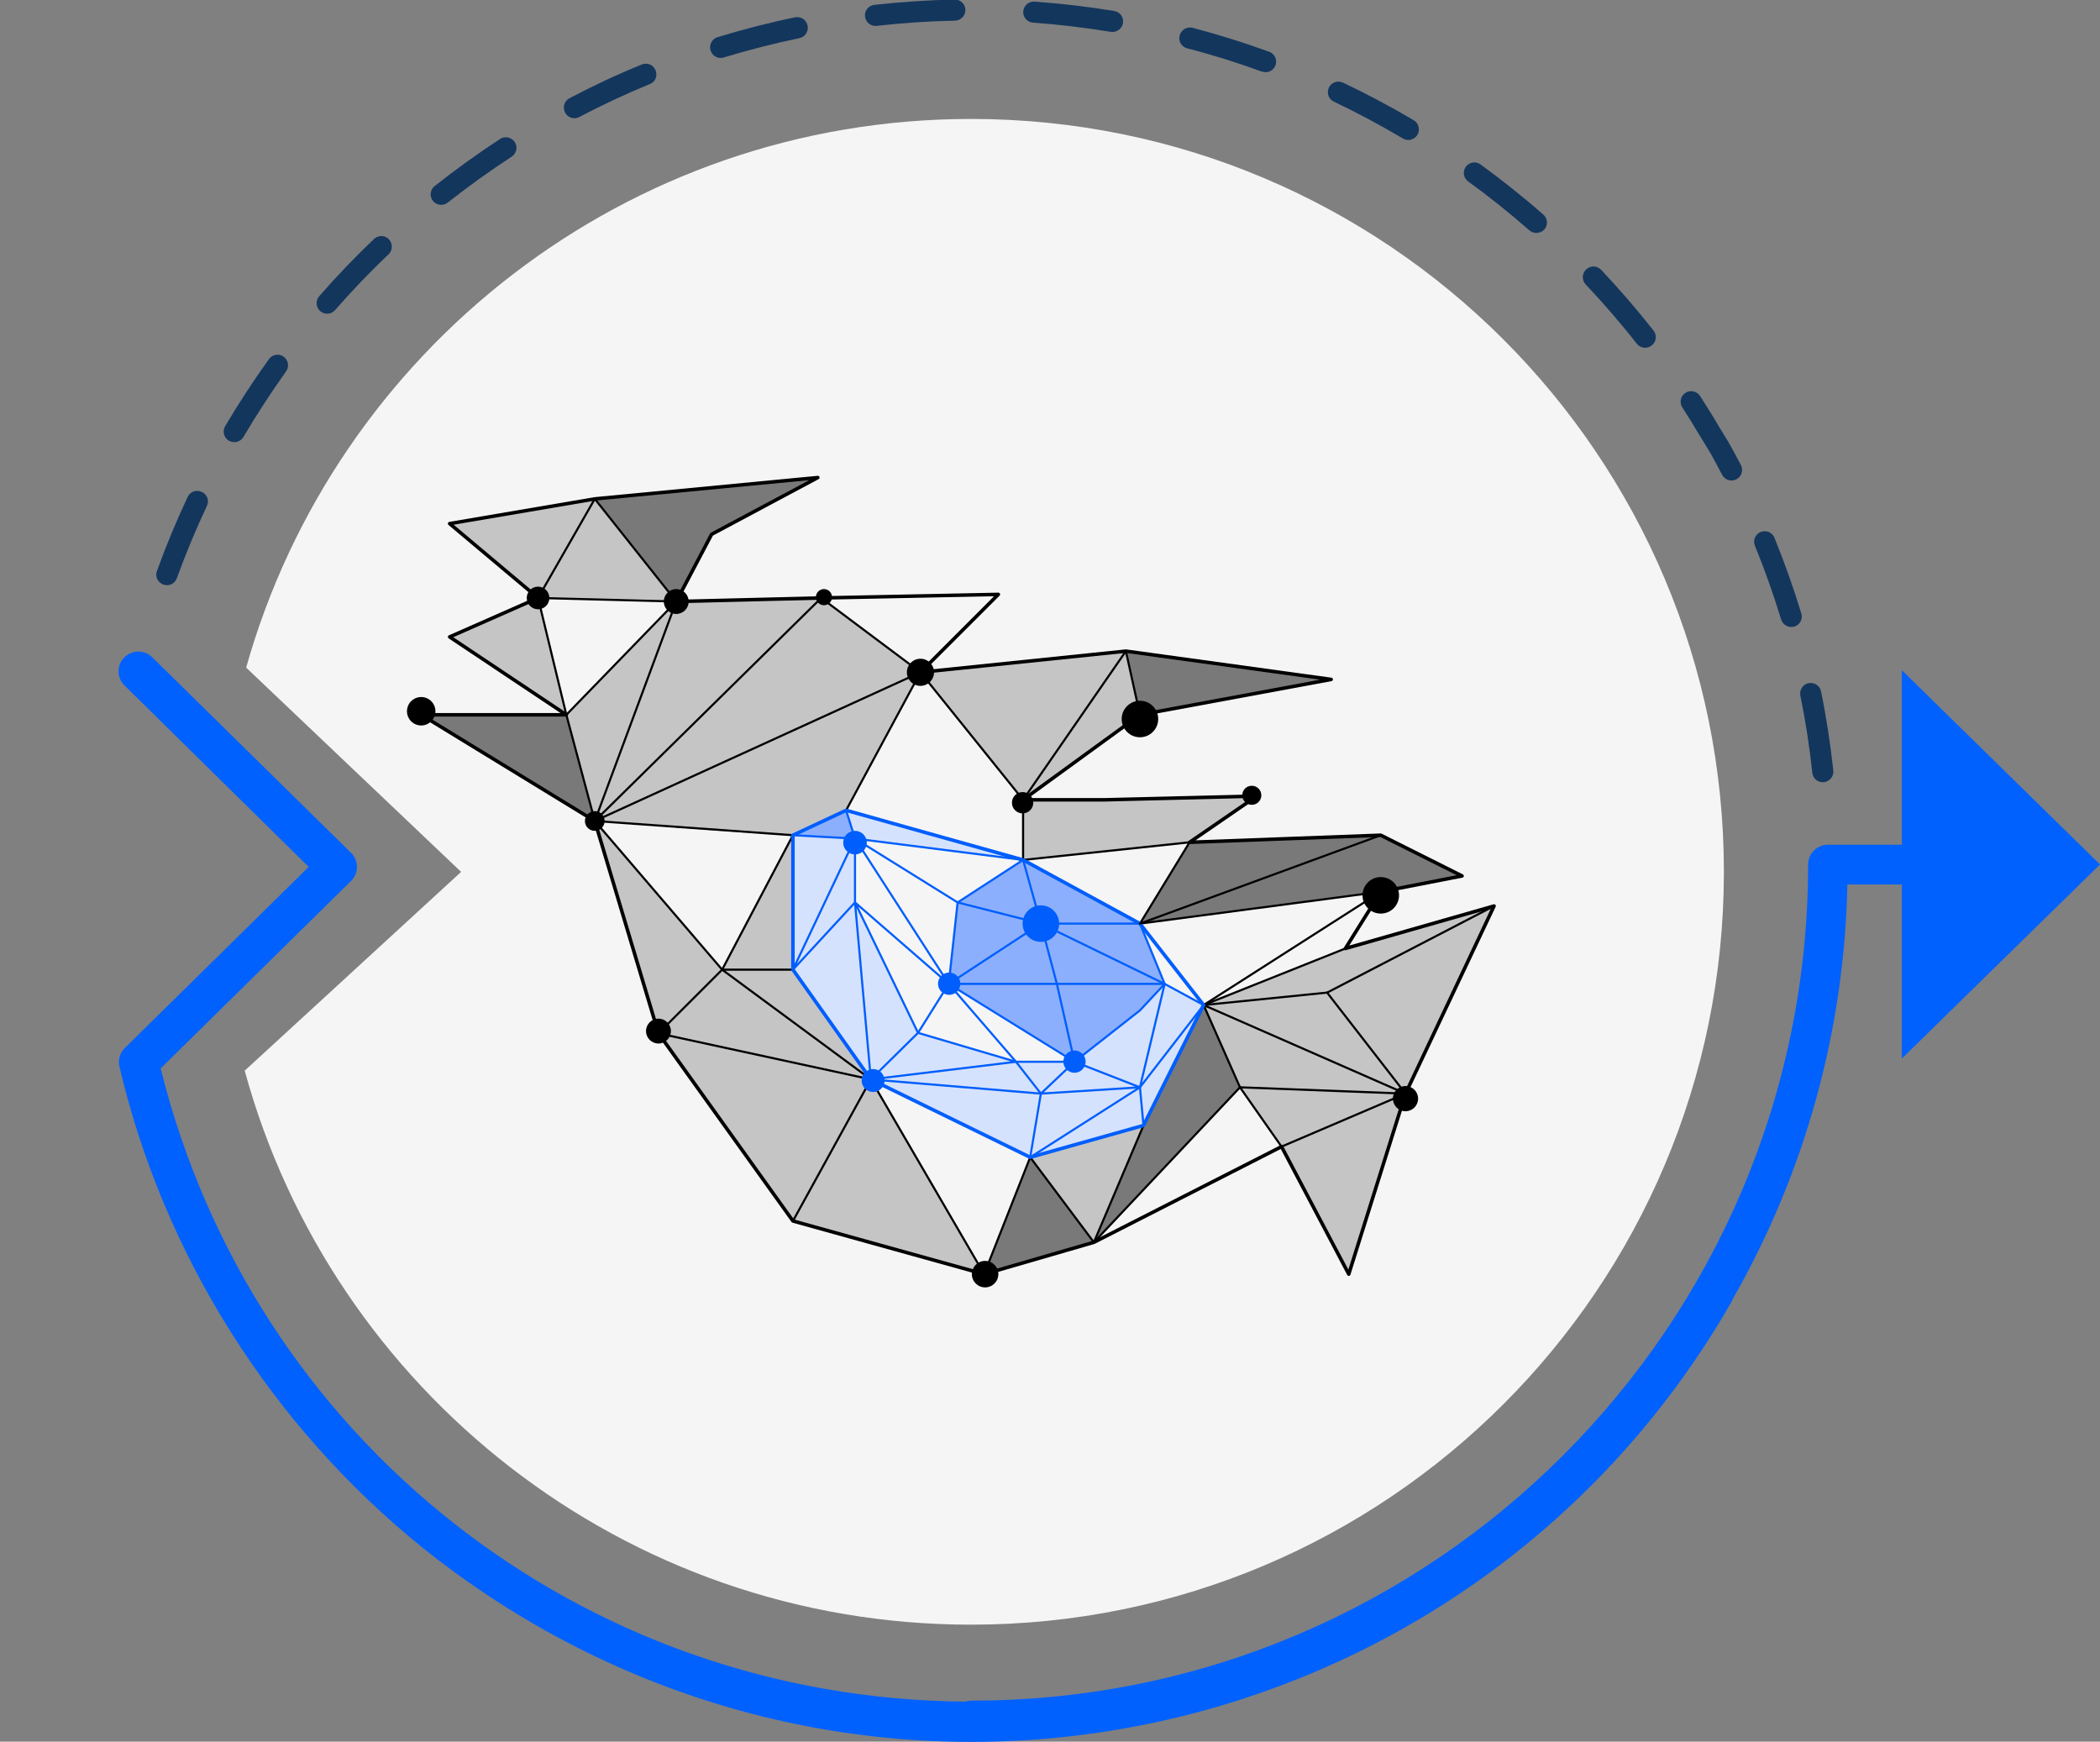 <?xml version="1.0" encoding="utf-8"?>
<!-- Generator: Adobe Illustrator 23.0.1, SVG Export Plug-In . SVG Version: 6.00 Build 0)  -->
<svg version="1.1" id="Layer_1" xmlns="http://www.w3.org/2000/svg" xmlns:xlink="http://www.w3.org/1999/xlink" x="0px" y="0px"
	 viewBox="0 0 1299.3 1077.7" style="enable-background:new 0 0 1299.3 1077.7;" xml:space="preserve">
<rect x="0" y="0" width="1299.3" height="1077.7" fill="#808080" stroke="none"/>
<style type="text/css">
	.st0{fill:#13365D;}
	.st1{fill:#0061FF;}
	.st2{clip-path:url(#SVGID_2_);}
	.st3{fill:#C5C5C5;}
	.st4{fill:#797979;}
	.st5{fill:#D5E2FD;}
	.st6{fill:#8BAFFD;}
	.st7{fill:none;stroke:#000000;stroke-width:2.176;stroke-linecap:round;stroke-linejoin:round;stroke-miterlimit:10;}
	.st8{fill:none;stroke:#000000;stroke-width:1.306;stroke-linecap:round;stroke-linejoin:round;stroke-miterlimit:10;}
	.st9{fill:none;stroke:#005EFD;stroke-width:1.306;stroke-linecap:round;stroke-linejoin:round;stroke-miterlimit:10;}
	.st10{fill:none;stroke:#005EFD;stroke-width:2.179;stroke-linecap:round;stroke-linejoin:round;stroke-miterlimit:10;}
	.st11{fill:#005EFD;}
</style>
<title>Asset 2</title>
<g id="Layer_2_1_">
	<g id="Layer_1-2">
		<path class="st0" d="M590.7,12.8c3.6,0,6.6-3,6.6-6.6s-3-6.5-6.6-6.5h-0.2C574,0.1,557.3,1.2,541,3l0,0c-3.6,0.4-6.2,3.6-5.8,7.2
			s3.6,6.2,7.2,5.8C558.3,14.2,574.6,13.1,590.7,12.8L590.7,12.8z"/>
		<path class="st0" d="M687.2,19.7L687.2,19.7c3.5,0.6,7-1.8,7.6-5.4s-1.8-6.9-5.4-7.5c-16.3-2.7-32.8-4.6-49.3-5.8
			c-0.2,0-0.3,0-0.5,0c-3.4,0-6.2,2.6-6.5,6c-0.3,3.6,2.4,6.7,6,7C655.2,15.2,671.4,17.1,687.2,19.7L687.2,19.7z"/>
		<path class="st0" d="M316.5,97L316.5,97c3.1-2,4-6.1,2-9.1s-6.1-3.9-9.1-1.9c-13.8,9-27.4,18.8-40.3,29c-0.1,0.1-0.3,0.2-0.4,0.3
			c-2.7,2.3-3,6.5-0.7,9.2s6.5,3,9.2,0.7C289.8,115.3,303,105.8,316.5,97L316.5,97z"/>
		<path class="st0" d="M402.1,52c2.5-1,4.1-3.3,4-6c0-3.6-2.9-6.6-6.5-6.6c-0.9,0-1.7,0.2-2.5,0.5c-15.3,6.2-30.4,13.3-45,21
			c-2.9,1.7-4.1,5.4-2.6,8.5c1.5,3.3,5.4,4.7,8.7,3.1C372.5,65,387.2,58.1,402.1,52L402.1,52z"/>
		<path class="st0" d="M128,313.1L128,313.1c1.6-3.3,0.2-7.2-3.1-8.7c-0.1,0-0.1,0-0.1,0c-3.3-1.6-7.2-0.2-8.7,3.1
			c-7,14.9-13.4,30.3-19,45.8c-1.3,3.4,0.5,7.1,3.9,8.4s7.2-0.5,8.4-3.9C114.9,342.7,121.1,327.7,128,313.1z"/>
		<path class="st0" d="M177,229.8c2.1-2.9,1.4-7-1.5-9.1s-7-1.4-9.1,1.5c-9.6,13.4-18.7,27.3-27.1,41.5l0,0c-1.8,3.1-0.8,7.2,2.3,9
			s7.2,0.8,9-2.3C158.8,256.5,167.7,242.9,177,229.8z"/>
		<path class="st0" d="M240.7,157.1c2.2-2.4,2.3-6.2,0.2-8.7c-2.3-2.8-6.4-3.1-9.2-0.8c-11.9,11.3-23.5,23.4-34.3,35.8
			c-2.2,2.7-2,6.6,0.6,9s6.8,2.3,9.2-0.4C217.8,179.9,229,168.1,240.7,157.1z"/>
		<path class="st0" d="M494.6,23.6c3-0.6,5.2-3.3,5.2-6.4c0-3.7-2.9-6.6-6.5-6.6c-0.4,0-0.9,0-1.3,0.1c-16.1,3.3-32.3,7.5-48.1,12.3
			c-3.4,1.1-5.3,4.7-4.3,8.1c1,3.5,4.6,5.5,8.1,4.5C463.1,30.9,478.8,26.9,494.6,23.6L494.6,23.6z"/>
		<path class="st0" d="M1114.5,379.6c-4.8-15.8-10.4-31.5-16.6-46.8c-1-2.5-3.4-4.1-6.1-4.1c-0.9,0-1.7,0.2-2.5,0.5l0,0
			c-3.3,1.4-4.9,5.2-3.5,8.5c6.1,14.9,11.5,30.2,16.2,45.6c1.1,3.5,4.7,5.4,8.2,4.4C1113.6,386.7,1115.6,383,1114.5,379.6z"/>
		<path class="st0" d="M1074.3,296.6c3.3-1.7,4.5-5.7,2.8-8.9c-2.5-4.7-5-9.4-7.6-14l-0.1-0.2l-5.9-9.6c-3.6-6.2-7.6-12.6-11.6-18.8
			l0,0c-2-3.1-6.1-4-9.1-2c-3,1.9-3.9,6-1.9,9c3.9,6.1,7.7,12.3,11.4,18.5l5.9,9.6c2.5,4.5,4.9,9.1,7.3,13.6
			C1067.2,297,1071.1,298.3,1074.3,296.6L1074.3,296.6z"/>
		<path class="st0" d="M1128.5,484c3.6-0.5,6.2-3.7,5.8-7.2c-1.8-16.4-4.3-32.9-7.6-49c-0.6-3-3.3-5.2-6.4-5.2c-0.4,0-0.9,0-1.3,0.1
			c-3.5,0.7-5.8,4.2-5.1,7.7c3.2,15.7,5.7,31.8,7.4,47.8C1121.7,481.8,1124.9,484.4,1128.5,484L1128.5,484z"/>
		<path class="st0" d="M780.7,44.3c0,0,0.1,0,0.2,0c3.4,1.2,7.1-0.6,8.3-4s-0.6-7.1-4-8.3c-15.4-5.6-31.4-10.6-47.3-14.8
			c-0.6-0.1-1.1-0.2-1.7-0.2c-3,0.1-5.5,2-6.3,4.9c-1,3.5,1.1,7.1,4.6,8C750.1,33.9,765.6,38.8,780.7,44.3L780.7,44.3z"/>
		<path class="st0" d="M1021.9,213.8c2.9-2.2,3.4-6.3,1.2-9.2c-10.2-13-21.1-25.6-32.4-37.6c-2.5-2.7-6.6-2.8-9.3-0.3
			s-2.8,6.7-0.3,9.3c11,11.7,21.7,24,31.6,36.7l0,0C1015,215.6,1019.1,216,1021.9,213.8L1021.9,213.8z"/>
		<path class="st0" d="M877,83.4c1.8-3.1,0.8-7.2-2.3-9c-14.2-8.4-28.9-16.2-43.8-23.3c-0.9-0.4-1.8-0.6-2.8-0.6
			c-2.5,0-4.8,1.4-5.9,3.7c-1.5,3.3-0.2,7.2,3.1,8.7c14.5,6.9,28.9,14.6,42.7,22.8C871.1,87.6,875.1,86.5,877,83.4z"/>
		<path class="st0" d="M946.2,142.5c2.7,2.4,6.9,2.1,9.3-0.5c2.4-2.7,2.1-6.8-0.6-9.2c-12.4-10.9-25.5-21.3-38.8-31
			c0-0.1-0.1-0.1-0.1-0.1c-2.9-2.1-7-1.4-9.1,1.5s-1.4,7,1.5,9.1C921.4,121.7,934.1,131.9,946.2,142.5L946.2,142.5z"/>
		<path class="st1" d="M1176.7,414.7v108h-45.8l0,0c-6.7,0-12.2,5.5-12.2,12.3c0,285.3-232.1,517.3-517.3,517.3
			c-1.3,0-2.7,0.2-3.9,0.6c-237.5-1.7-441-162-498.1-391.8l117.8-116l0.1-0.1c4.8-4.8,4.7-12.6-0.1-17.3l-123-121
			c-4.8-4.8-12.5-4.7-17.3,0.1s-4.7,12.6,0.1,17.3l114,112.3L77.2,648.5c-3,3-4.3,7.3-3.3,11.5c27.4,116.9,94.4,222.9,188.6,298.5
			c21.9,17.5,45.1,33.3,69.4,47.3c259.3,149,590.3,59.4,739.2-199.9c0.4-0.6,0.7-1.3,0.9-2c44.8-78.2,69.2-166.5,71-256.6h33.7V655
			l122.6-120.1L1176.7,414.7z"/>
		<g>
			<g>
				<defs>
					<path id="SVGID_1_" d="M600.8,73.6c-213.5,0-393.4,143.6-448.5,339.5l133,126.4l-133.9,123c54,197.6,234.7,342.8,449.4,342.8
						c257.3,0,465.8-208.5,465.8-465.8S858.1,73.6,600.8,73.6z"/>
				</defs>
				<use xlink:href="#SVGID_1_"  style="overflow:visible;fill:#F5F5F5;"/>
				<clipPath id="SVGID_2_">
					<use xlink:href="#SVGID_1_"  style="overflow:visible;"/>
				</clipPath>
				<g class="st2">
					<g>
						<g>
							<g id="XMLID_22_">
								<g>
									<polygon class="st3" points="924.4,560.6 869.6,676.7 821.1,614.2 									"/>
									<polygon class="st3" points="924.4,560.6 821.1,614.2 744.7,621.9 832.4,586.9 									"/>
									<polygon class="st4" points="904.6,542 854.3,551.8 705.3,571.5 854.3,516.8 									"/>
									<polygon class="st3" points="821.1,614.2 869.6,676.7 744.7,621.9 									"/>
									<polygon class="st3" points="869.6,676.7 834.5,788.4 792.9,709.5 									"/>
									<polygon class="st3" points="869.6,676.7 792.9,709.5 767.2,672.8 									"/>
									<polygon class="st3" points="869.6,676.7 767.2,672.8 744.7,621.9 									"/>
									<polygon class="st4" points="854.3,516.8 705.3,571.5 736,521.2 									"/>
									<polygon class="st4" points="823.6,420.4 705.3,442.3 696.6,402.9 									"/>
									<polygon class="st3" points="777.6,492.6 736,521.2 633,532.1 633,494.9 683.4,494.9 									"/>
									<polygon class="st4" points="744.7,621.9 767.2,672.8 676.8,768.7 707.5,696.4 									"/>
									<polygon class="st5" points="744.7,621.9 705.3,672.8 720.6,608.8 									"/>
									<polygon class="st6" points="705.3,571.5 720.6,608.8 644,571.5 									"/>
									<polygon class="st5" points="720.6,608.8 705.3,672.8 664.8,657 705.3,625.2 									"/>
									<polygon class="st6" points="720.6,608.8 653.9,608.8 644,571.5 									"/>
									<polygon class="st5" points="705.3,672.8 744.7,621.9 707.5,696.4 									"/>
									<polygon class="st5" points="705.3,672.8 707.5,696.4 637.4,716.1 									"/>
									<polygon class="st3" points="707.5,696.4 676.8,768.7 637.4,716.1 									"/>
									<polygon class="st6" points="705.3,625.2 664.8,657 653.9,608.8 720.6,608.8 									"/>
									<polygon class="st3" points="696.6,402.9 705.3,442.3 633,494.9 									"/>
									<polygon class="st6" points="705.3,571.5 644,571.5 633,532.1 									"/>
									<polygon class="st5" points="705.3,672.8 637.4,716.1 644,676.7 									"/>
									<polygon class="st5" points="705.3,672.8 644,676.7 664.8,657 									"/>
									<polygon class="st3" points="696.6,402.9 633,494.9 569.5,416 									"/>
									<polygon class="st4" points="637.4,716.1 676.8,768.7 608.9,788.4 									"/>
									<polygon class="st6" points="653.9,608.8 664.8,657 587,608.8 									"/>
									<polygon class="st5" points="664.8,657 644,676.7 628.6,657 									"/>
									<polygon class="st6" points="644,571.5 653.9,608.8 587,608.8 									"/>
									<polygon class="st6" points="633,532.1 644,571.5 592.5,558.4 									"/>
									<polygon class="st5" points="628.6,657 644,676.7 538.8,667.9 									"/>
									<polygon class="st5" points="644,676.7 637.4,716.1 538.8,667.9 									"/>
									<polygon class="st6" points="644,571.5 587,608.8 592.5,558.4 									"/>
									<polygon class="st5" points="628.6,657 538.8,667.9 568,639.1 									"/>
									<polygon class="st3" points="538.8,667.9 608.9,788.4 490.6,755.5 									"/>
									<polygon class="st3" points="569.5,416 523.5,501.4 490.6,516.8 368,508 									"/>
									<polygon class="st3" points="569.5,416 368,508 508.1,370 									"/>
									<polygon class="st5" points="529,558.4 568,639.1 538.8,667.9 									"/>
									<polygon class="st5" points="529,558.4 538.8,667.9 490.6,600 									"/>
									<polygon class="st3" points="490.6,600 538.8,667.9 446.8,600 									"/>
									<polygon class="st3" points="538.8,667.9 490.6,755.5 407.4,639.4 									"/>
									<polygon class="st3" points="538.8,667.9 407.4,639.4 446.8,600 									"/>
									<polygon class="st5" points="529,518.9 523.5,501.4 633,532.1 									"/>
									<polygon class="st5" points="529,518.9 490.6,600 490.6,516.8 									"/>
									<polygon class="st5" points="529,558.4 490.6,600 529,518.9 									"/>
									<polygon class="st6" points="523.5,501.4 529,518.9 490.6,516.8 									"/>
									<polygon class="st3" points="508.1,370 368,508 418.4,372.2 									"/>
									<polygon class="st4" points="506,295.5 440.3,330.6 418.4,372.2 368,308.7 									"/>
									<polygon class="st3" points="490.6,516.8 490.6,600 446.8,600 									"/>
									<polygon class="st3" points="368,508 446.8,600 407.4,639.4 									"/>
									<polygon class="st3" points="368,308.7 418.4,372.2 332.9,370 									"/>
									<polygon class="st3" points="418.4,372.2 368,508 350.4,442.3 									"/>
									<polygon class="st3" points="368,308.7 332.9,370 278.2,324 									"/>
									<polygon class="st4" points="350.4,442.3 368,508 260.6,442.3 									"/>
									<polygon class="st3" points="332.9,370 350.4,442.3 278.2,394.1 									"/>
								</g>
								<g>
									<polygon class="st7" points="418.4,372.2 440.3,330.6 506,295.5 368,308.7 278.2,324 332.9,370 278.2,394.1 350.4,442.3 
										260.6,442.3 368,508 407.4,639.4 490.6,755.5 608.9,788.4 676.8,768.7 792.9,709.5 834.5,788.4 869.6,676.7 924.4,560.6 
										832.4,586.9 854.3,551.8 904.6,542 854.3,516.8 736,521.2 777.6,492.6 683.4,494.9 633,494.9 705.3,442.3 823.6,420.4 
										696.6,402.9 569.5,416 617.7,367.8 508.1,370 									"/>
									<polyline class="st8" points="832.4,586.9 744.7,621.9 767.2,672.8 869.6,676.7 744.7,621.9 									"/>
									<polyline class="st8" points="707.5,696.4 676.8,768.7 637.4,716.1 608.9,788.4 538.8,667.9 490.6,755.5 									"/>
									<polyline class="st8" points="490.6,600 446.8,600 538.8,667.9 407.4,639.4 446.8,600 									"/>
									<polygon class="st8" points="368,508 446.8,600 490.6,516.8 									"/>
									<polygon class="st8" points="350.4,442.3 368,508 418.4,372.2 									"/>
									<polygon class="st8" points="332.9,370 368,308.7 418.4,372.2 									"/>
									<line class="st8" x1="350.4" y1="442.3" x2="332.9" y2="370"/>
									<polygon class="st8" points="569.5,416 508.1,370 368,508 									"/>
									<polyline class="st8" points="705.3,442.3 696.6,402.9 633,494.9 									"/>
									<polyline class="st8" points="676.8,768.7 767.2,672.8 792.9,709.5 869.6,676.7 821.1,614.2 924.4,560.6 									"/>
									<polyline class="st9" points="633,532.1 592.5,558.4 587,608.8 628.6,657 664.8,657 705.3,625.2 720.6,608.8 705.3,571.5 
																			"/>
									<polyline class="st8" points="523.5,501.4 569.5,416 633,494.9 633,532.1 736,521.2 705.3,571.5 854.3,551.8 744.7,621.9 
										821.1,614.2 									"/>
									<polygon class="st10" points="490.6,516.8 523.5,501.4 633,532.1 705.3,571.5 744.7,621.9 707.5,696.4 637.4,716.1 
										538.8,667.9 490.6,600 									"/>
									<polygon class="st9" points="633,532.1 529,518.9 592.5,558.4 644,571.5 									"/>
									<polyline class="st9" points="490.6,516.8 529,518.9 523.5,501.4 									"/>
									<polyline class="st9" points="529,518.9 529,558.4 587,608.8 529,518.9 490.6,600 529,558.4 538.8,667.9 568,639.1 
										529,558.4 									"/>
									<polyline class="st9" points="707.5,696.4 705.3,672.8 644,676.7 664.8,657 705.3,672.8 									"/>
									<line class="st9" x1="628.6" y1="657" x2="644" y2="676.7"/>
									<polygon class="st9" points="653.9,608.8 644,571.5 587,608.8 									"/>
									<polyline class="st9" points="705.3,571.5 644,571.5 720.6,608.8 653.9,608.8 664.8,657 587,608.8 568,639.1 628.6,657 
										538.8,667.9 644,676.7 637.4,716.1 705.3,672.8 720.6,608.8 744.7,621.9 705.3,672.8 									"/>
									<line class="st8" x1="854.3" y1="516.8" x2="705.3" y2="571.5"/>
								</g>
							</g>
						</g>
						<g>
							<circle class="st11" cx="644" cy="571.5" r="11.3"/>
						</g>
						<g>
							<circle class="st11" cx="664.8" cy="656.9" r="6.9"/>
						</g>
						<g>
							
								<ellipse transform="matrix(0.924 -0.383 0.383 0.924 -188.295 270.977)" class="st11" cx="587" cy="608.8" rx="6.9" ry="6.9"/>
						</g>
						<g>
							<circle class="st11" cx="529" cy="521.4" r="7.3"/>
						</g>
						<g>
							<g>
								<g>
									<circle cx="569.5" cy="416" r="8.4"/>
								</g>
							</g>
						</g>
						<g>
							<g>
								<g>
									<circle cx="509.8" cy="369.5" r="5"/>
								</g>
							</g>
						</g>
						<g>
							<g>
								<g>
									<circle cx="418.4" cy="372.2" r="7.7"/>
								</g>
							</g>
						</g>
						<g>
							<g>
								<g>
									<circle cx="407.4" cy="638" r="7.7"/>
								</g>
							</g>
						</g>
						<g>
							<g>
								<g>
									<circle cx="368" cy="508" r="6.1"/>
								</g>
							</g>
						</g>
						<g>
							<g>
								<g>
									<circle cx="705.3" cy="444.9" r="11.3"/>
								</g>
							</g>
						</g>
						<g>
							<circle class="st11" cx="540.2" cy="668.6" r="7.1"/>
						</g>
						<g>
							<g>
								<g>
									<circle cx="609.5" cy="788.4" r="8.2"/>
								</g>
							</g>
						</g>
						<g>
							<g>
								<g>
									<circle cx="869.6" cy="679.8" r="7.8"/>
								</g>
							</g>
						</g>
						<g>
							<g>
								<g>
									<circle cx="854.3" cy="554" r="11.3"/>
								</g>
							</g>
						</g>
						<g>
							<g>
								<g>
									<circle cx="774.5" cy="492.1" r="5.9"/>
								</g>
							</g>
						</g>
						<g>
							<g>
								<g>
									<circle cx="332.9" cy="370" r="7"/>
								</g>
							</g>
						</g>
						<g>
							<g>
								<g>
									<circle cx="260.6" cy="440.1" r="8.8"/>
								</g>
							</g>
						</g>
						<g>
							<g>
								<g>
									<circle cx="632.7" cy="496.7" r="6.6"/>
								</g>
							</g>
						</g>
					</g>
				</g>
			</g>
		</g>
	</g>
</g>
</svg>
